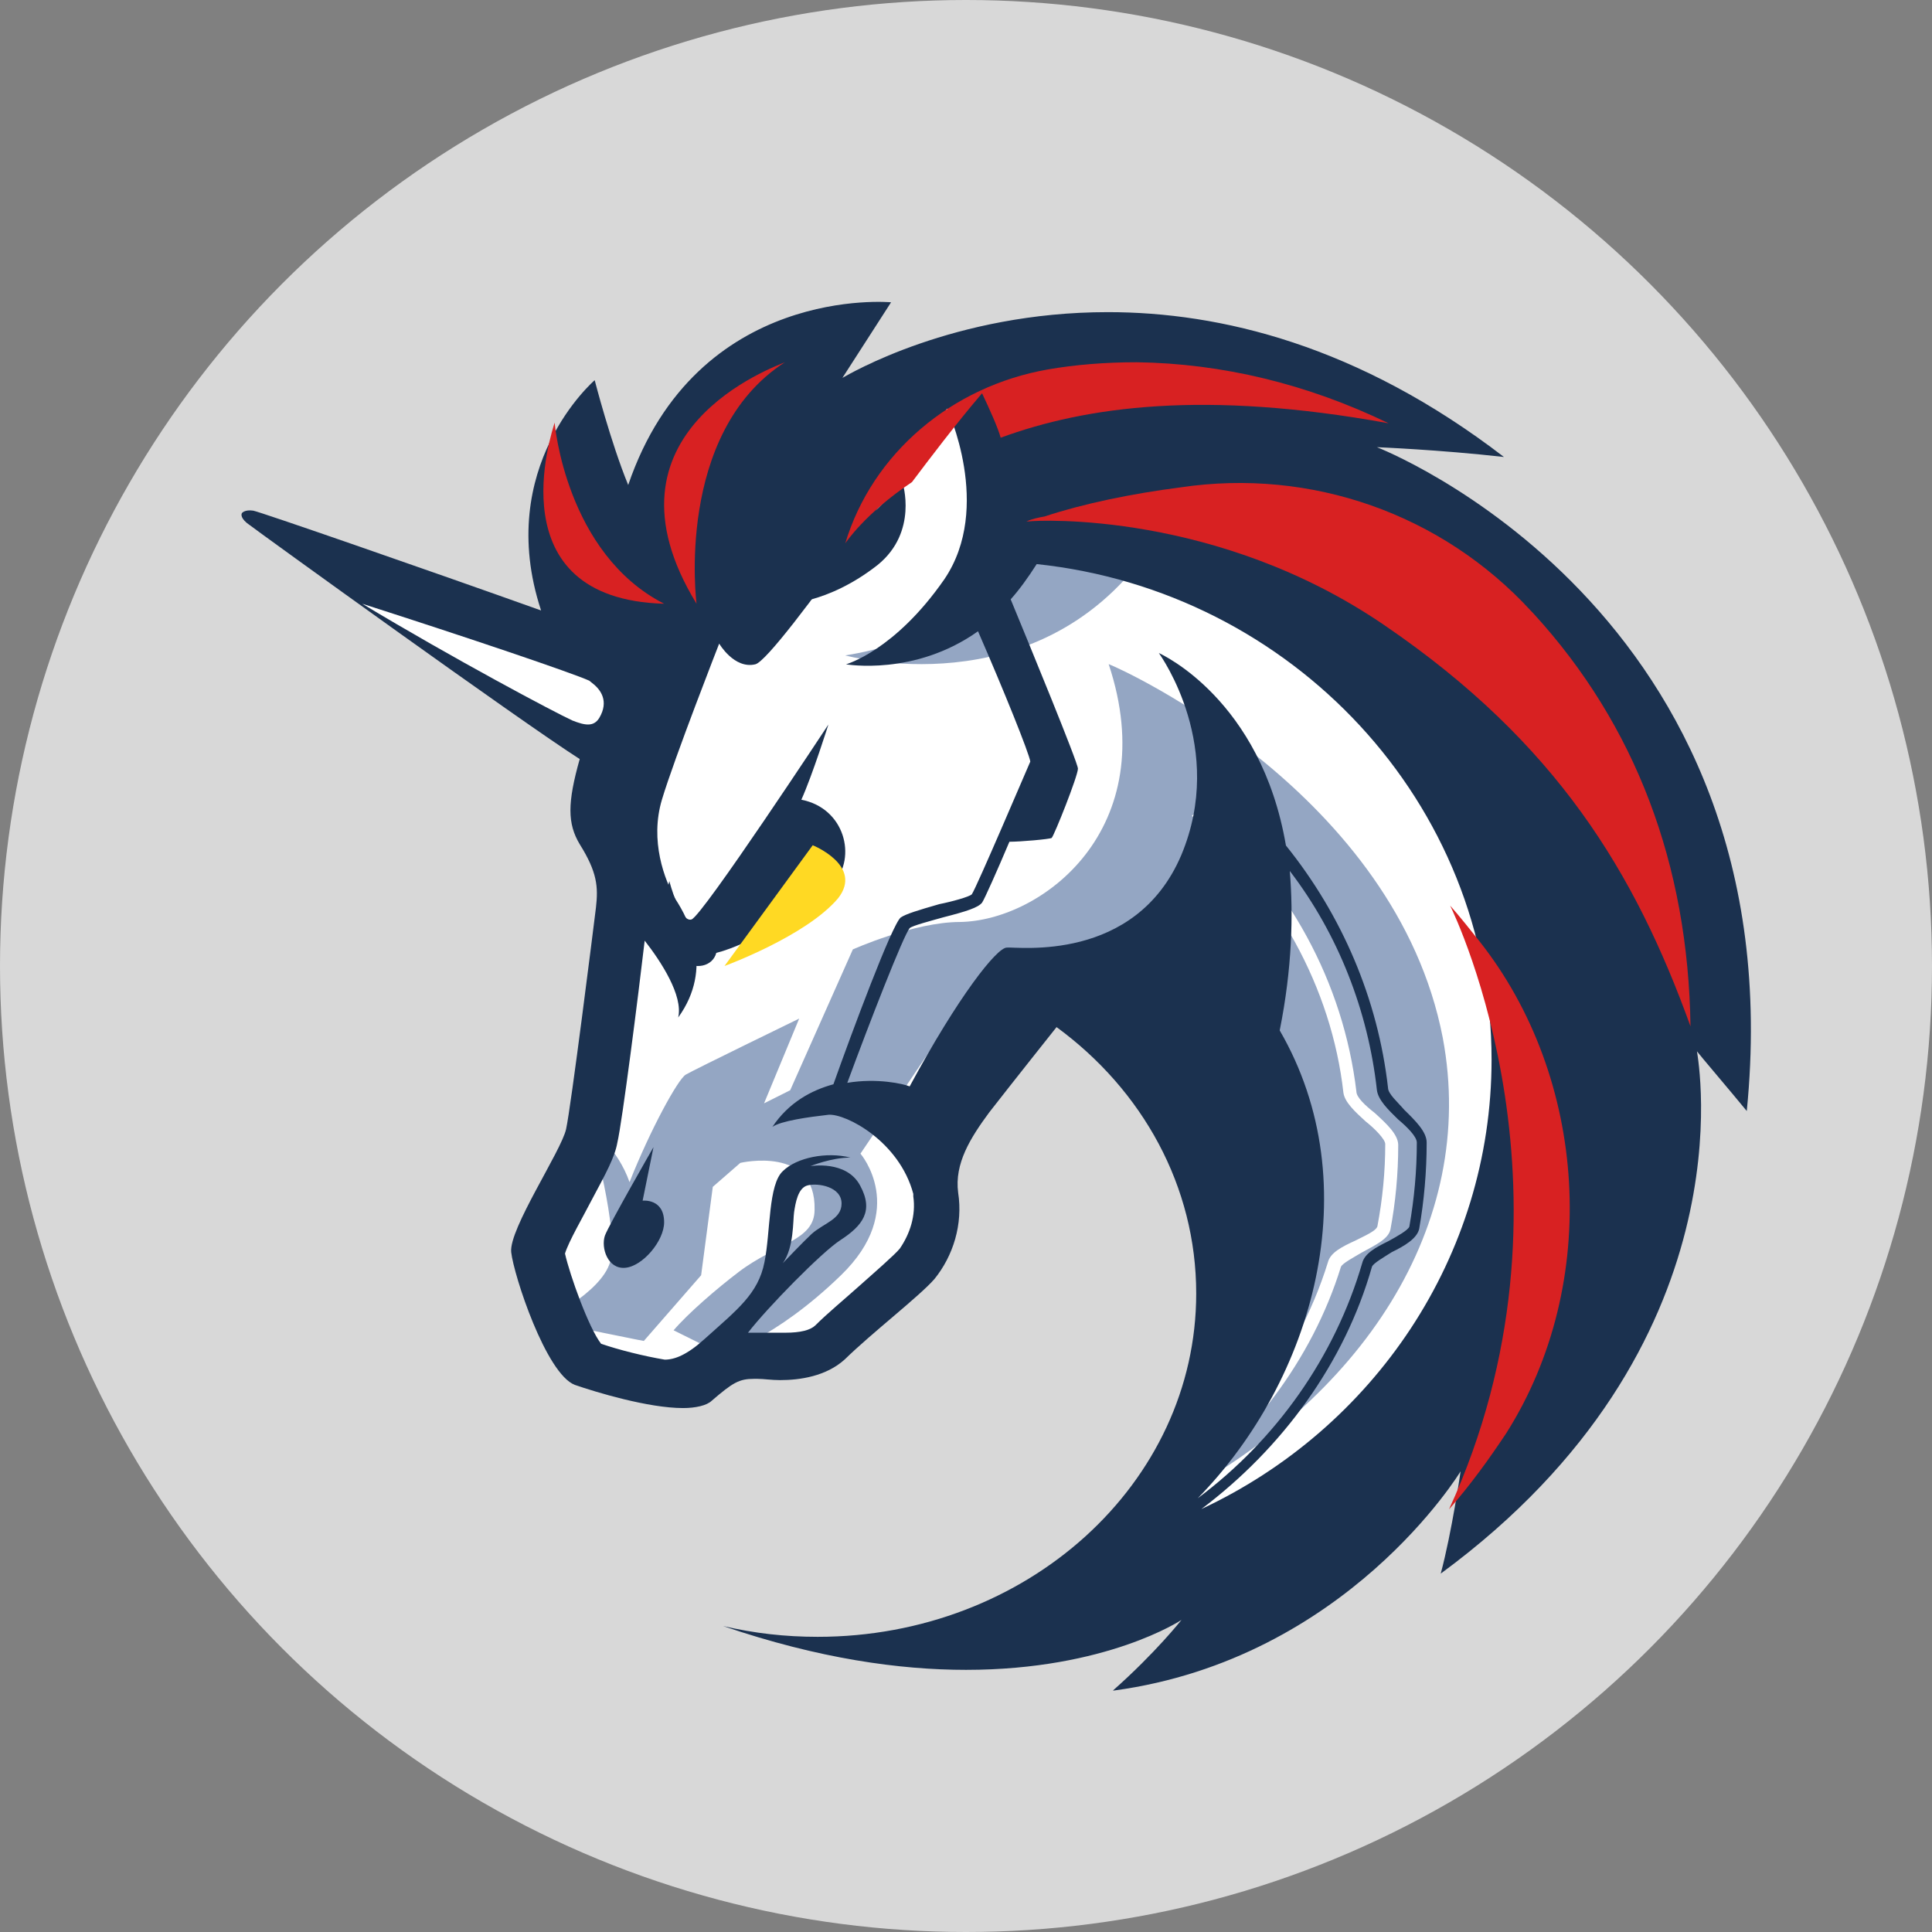 <?xml version="1.0" encoding="UTF-8"?>
<svg width="32px" height="32px" viewBox="0 0 32 32" version="1.1" xmlns="http://www.w3.org/2000/svg" xmlns:xlink="http://www.w3.org/1999/xlink">
    <rect x="0" y="0" width="32" height="32" fill="#808080" stroke="none"/>
    <!-- Generator: Sketch 57.1 (83088) - https://sketch.com -->
    <title>1inch</title>
    <desc>Created with Sketch.</desc>
    <g id="1inch" stroke="none" stroke-width="1" fill="none" fill-rule="evenodd">
        <circle id="Oval" fill="#D8D8D8" cx="16" cy="16" r="16"></circle>
        <g transform="translate(4, 5)" fill-rule="nonzero">
            <polygon id="Path" fill="#FFFFFF" points="5.962 12.551 6.609 7.719 1 3.847 6.125 5.574 7.335 3.727 11.754 1 21.495 6.337 22 14.48 17.66 20.477 14.23 21 16.004 17.771 16.004 14.662 14.714 12.235 13.404 11.371 11.388 13.438 11.388 15.625 9.814 17.09 7.816 17.331 6.93 17.829 5.478 17.369 4.873 15.202 5.962 13.679"></polygon>
            <path d="M15,4.14 C13.932,3.957 12.763,4.006 12.763,4.006 C12.763,4.006 12.379,5.47 10,5.856 C10.017,5.856 13.143,6.738 15,4.14 Z" id="Path" fill="#94A6C3"></path>
            <path d="M15.312,19.878 C16.694,18.888 17.732,17.525 18.21,15.983 C18.232,15.925 18.425,15.824 18.555,15.746 C18.77,15.627 18.989,15.529 19.029,15.369 C19.115,14.915 19.159,14.441 19.159,13.966 C19.159,13.79 18.963,13.61 18.77,13.434 C18.618,13.315 18.466,13.176 18.466,13.078 C18.251,11.278 17.343,9.597 15.894,8.373 L15.742,8.512 C17.146,9.719 18.055,11.359 18.251,13.098 C18.273,13.258 18.444,13.414 18.618,13.573 C18.77,13.692 18.944,13.871 18.944,13.949 C18.944,14.403 18.9,14.858 18.814,15.312 C18.792,15.39 18.599,15.471 18.447,15.549 C18.232,15.647 18.036,15.746 17.995,15.905 C17.476,17.586 16.286,19.051 14.708,20 C14.989,19.447 15.875,17.647 16.35,16.736 L16.264,13.81 L13.518,11.38 L11.961,11.576 L10.252,14.108 C10.252,14.108 11.053,15.037 9.926,16.125 C8.825,17.193 7.958,17.431 7.958,17.431 L7.157,17.034 C7.394,16.756 7.873,16.342 8.24,16.064 C8.866,15.59 9.492,15.549 9.492,15.037 C9.518,13.966 8.262,14.261 8.262,14.261 L7.806,14.658 L7.613,16.122 L6.664,17.21 L6.557,17.19 L5,16.875 C5,16.875 5.953,16.42 6.105,15.905 C6.257,15.41 5.801,13.769 5.778,13.671 C5.801,13.692 6.234,14.027 6.427,14.58 C6.772,13.708 7.228,12.878 7.357,12.8 C7.487,12.722 9.237,11.871 9.237,11.871 L8.655,13.275 L9.088,13.058 L10.126,10.725 C10.126,10.725 11.142,10.271 11.898,10.271 C13.258,10.251 15.271,8.729 14.363,6 C14.622,6.098 19.118,8.156 19.897,12.19 C20.479,15.292 18.555,18.197 15.312,19.878 Z" id="Path" fill="#94A6C3"></path>
            <path d="M10.542,4.353 C11.21,3.806 10.95,3 10.95,3 L9.001,5 C8.971,5 9.694,5.021 10.542,4.353 Z" id="Path" fill="#1B314F"></path>
            <path d="M6.644,14.887 L6.824,14 C6.824,14 6.085,15.287 6.019,15.466 C5.951,15.668 6.065,16.022 6.353,15.999 C6.644,15.976 7,15.553 7,15.245 C7,14.845 6.644,14.887 6.644,14.887 Z" id="Path" fill="#1B314F"></path>
            <path d="M18.806,2.407 C18.806,2.407 19.838,2.448 20.91,2.569 C18.494,0.713 16.206,0.17 14.349,0.17 C11.792,0.17 10.059,1.2 9.953,1.259 L10.759,0.007 C10.759,0.007 7.541,-0.297 6.405,3.033 C6.115,2.327 5.85,1.297 5.85,1.297 C5.85,1.297 4.177,2.732 4.962,5.111 C3.042,4.426 0.301,3.475 0.194,3.458 C0.049,3.437 0.007,3.499 0.007,3.499 C0.007,3.499 -0.035,3.558 0.088,3.662 C0.318,3.838 4.651,6.967 5.602,7.572 C5.397,8.298 5.397,8.641 5.602,8.983 C5.892,9.446 5.91,9.688 5.871,10.031 C5.829,10.373 5.457,13.34 5.376,13.703 C5.295,14.066 4.428,15.355 4.467,15.739 C4.509,16.123 5.044,17.755 5.521,17.938 C5.871,18.059 6.738,18.322 7.314,18.322 C7.519,18.322 7.707,18.28 7.788,18.201 C8.138,17.9 8.241,17.838 8.489,17.838 C8.51,17.838 8.531,17.838 8.549,17.838 C8.651,17.838 8.775,17.859 8.92,17.859 C9.249,17.859 9.684,17.796 9.992,17.516 C10.444,17.074 11.23,16.469 11.477,16.185 C11.788,15.801 11.951,15.279 11.87,14.754 C11.806,14.27 12.075,13.844 12.386,13.423 C12.779,12.918 13.5,12.012 13.5,12.012 C14.926,13.056 15.813,14.65 15.813,16.424 C15.813,19.57 13.009,22.111 9.543,22.111 C9.005,22.111 8.492,22.053 7.976,21.932 C9.564,22.474 10.904,22.658 12.001,22.658 C14.331,22.658 15.569,21.831 15.569,21.831 C15.569,21.831 15.138,22.378 14.434,23 C14.455,23 14.455,23 14.455,23 C18.314,22.474 20.192,19.37 20.192,19.37 C20.192,19.37 20.047,20.379 19.863,21.064 C24.995,17.292 24.129,12.572 24.107,12.413 C24.15,12.472 24.666,13.077 24.932,13.402 C25.759,5.09 18.806,2.407 18.806,2.407 Z M10.904,15.68 C10.823,15.781 10.473,16.085 10.225,16.306 C9.978,16.527 9.709,16.749 9.504,16.953 C9.422,17.032 9.256,17.074 9.008,17.074 C8.927,17.074 8.842,17.074 8.782,17.074 C8.74,17.074 8.701,17.074 8.658,17.074 C8.616,17.074 8.595,17.074 8.577,17.074 C8.513,17.074 8.453,17.074 8.389,17.074 C8.701,16.669 9.606,15.743 9.917,15.542 C10.289,15.3 10.476,15.058 10.246,14.636 C10.02,14.211 9.422,14.315 9.422,14.315 C9.422,14.315 9.772,14.173 10.084,14.173 C9.691,14.073 9.196,14.173 8.97,14.394 C8.722,14.615 8.764,15.404 8.662,15.905 C8.559,16.431 8.209,16.693 7.671,17.177 C7.381,17.44 7.176,17.52 7.01,17.52 C6.66,17.461 6.246,17.357 5.956,17.257 C5.751,16.994 5.44,16.126 5.358,15.763 C5.418,15.563 5.666,15.138 5.79,14.895 C6.037,14.432 6.182,14.169 6.225,13.927 C6.306,13.585 6.575,11.466 6.678,10.58 C6.946,10.923 7.318,11.49 7.233,11.853 C7.831,11.026 7.399,10.217 7.19,9.896 C7.007,9.574 6.759,8.928 6.964,8.243 C7.169,7.559 7.912,5.66 7.912,5.66 C7.912,5.66 8.16,6.086 8.51,6.003 C8.86,5.923 11.686,1.767 11.686,1.767 C11.686,1.767 12.45,3.399 11.643,4.592 C10.819,5.781 10.013,6.003 10.013,6.003 C10.013,6.003 11.148,6.203 12.199,5.456 C12.63,6.445 13.044,7.472 13.065,7.614 C13.002,7.756 12.178,9.692 12.096,9.813 C12.054,9.854 11.767,9.934 11.559,9.975 C11.208,10.076 11.003,10.138 10.918,10.197 C10.773,10.318 10.112,12.091 9.804,12.959 C9.433,13.06 9.061,13.264 8.793,13.665 C8.938,13.564 9.39,13.502 9.723,13.464 C10.013,13.443 10.897,13.907 11.127,14.774 C11.127,14.795 11.127,14.795 11.127,14.816 C11.173,15.134 11.07,15.438 10.904,15.68 Z M8.966,15.922 C9.153,15.66 9.132,15.217 9.153,15.075 C9.175,14.934 9.214,14.671 9.38,14.633 C9.546,14.591 9.939,14.653 9.939,14.934 C9.939,15.196 9.649,15.255 9.443,15.438 C9.295,15.577 9.005,15.881 8.966,15.922 Z M17.196,12.067 C17.402,11.04 17.423,10.152 17.363,9.426 C18.165,10.473 18.661,11.746 18.806,13.056 C18.827,13.219 18.99,13.378 19.156,13.54 C19.301,13.661 19.467,13.824 19.467,13.924 C19.467,14.387 19.425,14.851 19.343,15.317 C19.322,15.376 19.138,15.48 18.993,15.559 C18.788,15.66 18.601,15.76 18.562,15.922 C18.109,17.475 17.136,18.847 15.838,19.816 C17.755,17.859 18.682,14.629 17.196,12.067 Z M15.898,19.995 C17.239,18.986 18.272,17.575 18.724,15.981 C18.746,15.922 18.929,15.819 19.053,15.739 C19.258,15.639 19.467,15.518 19.506,15.355 C19.587,14.892 19.63,14.408 19.63,13.924 C19.63,13.744 19.442,13.561 19.258,13.381 C19.156,13.26 18.99,13.118 18.99,13.018 C18.823,11.545 18.226,10.155 17.299,9.004 C16.885,6.584 15.237,5.837 15.194,5.816 C15.237,5.878 16.309,7.389 15.566,9.163 C14.802,10.957 12.842,10.677 12.676,10.695 C12.51,10.695 11.873,11.5 11.067,12.994 C10.964,12.952 10.529,12.852 10.034,12.935 C10.406,11.925 10.964,10.494 11.067,10.373 C11.109,10.332 11.417,10.252 11.626,10.193 C12.018,10.093 12.202,10.031 12.266,9.951 C12.308,9.889 12.514,9.426 12.719,8.942 C12.906,8.942 13.38,8.9 13.419,8.879 C13.461,8.838 13.854,7.852 13.854,7.731 C13.854,7.631 13.048,5.674 12.74,4.927 C12.885,4.765 13.03,4.564 13.171,4.343 C17.402,4.789 20.705,8.298 20.705,12.551 C20.705,15.819 18.746,18.664 15.898,19.995 Z" id="Shape" fill="#1B314F"></path>
            <path d="M9.806,9.632 C10.195,9.197 9.991,8.385 9.273,8.246 C9.459,7.832 9.721,7 9.721,7 C9.721,7 7.636,10.168 7.454,10.229 C7.269,10.29 7.086,9.594 7.086,9.594 C6.697,11.041 7.742,11.238 7.864,10.783 C8.435,10.64 9.417,10.046 9.806,9.632 Z" id="Path" fill="#1B314F"></path>
            <path d="M8,11 L9.461,9 C9.461,9 10.305,9.339 9.881,9.879 C9.35,10.507 8,11 8,11 Z" id="Path" fill="#FFD923"></path>
            <path d="M20.948,18.739 C20.673,19.153 20.363,19.586 20,20 C22.353,14.874 20.11,10.184 20.019,10 C20.185,10.188 20.347,10.393 20.494,10.577 C22.3,12.848 22.519,16.259 20.948,18.739 Z" id="Path" fill="#D82122"></path>
            <path d="M24,12 C23.085,9.463 21.787,7.302 18.928,5.354 C16.169,3.467 13.205,3.615 13.042,3.636 C13.021,3.636 13,3.636 13,3.636 C13.101,3.593 13.202,3.572 13.303,3.554 C13.932,3.345 14.743,3.176 15.557,3.072 C17.71,2.752 19.881,3.507 21.363,5.124 C21.384,5.146 21.384,5.146 21.405,5.168 C23.089,7.011 23.962,9.315 24,12 Z" id="Path" fill="#D82122"></path>
            <path d="M19,2.011 C15.952,1.456 13.988,1.732 12.574,2.25 C12.532,2.09 12.389,1.773 12.266,1.514 C11.841,2.011 11.389,2.607 11.105,2.985 C10.326,3.503 10,4 10,4 C10.449,2.509 11.761,1.398 13.357,1.119 C13.806,1.041 14.297,1 14.83,1 C16.24,1.02 17.65,1.358 19,2.011 Z" id="Path" fill="#D82122"></path>
            <path d="M7,5 C4.209,4.92 5.138,2.16 5.187,2 C5.187,2.021 5.375,4.169 7,5 Z" id="Path" fill="#D82122"></path>
            <path d="M9,1 C7.171,2.181 7.537,5 7.537,5 C5.788,2.14 8.857,1.067 9,1 Z" id="Path" fill="#D82122"></path>
            <path d="M5.81,6.315 C5.95,6.421 6.09,6.614 5.926,6.891 C5.834,7.04 5.694,7.018 5.481,6.934 C5.201,6.807 3.518,5.914 2,5 C3.731,5.554 5.481,6.147 5.762,6.275 C5.762,6.275 5.786,6.297 5.81,6.315 Z" id="Path" fill="#FFFFFF"></path>
        </g>
    </g>
</svg>